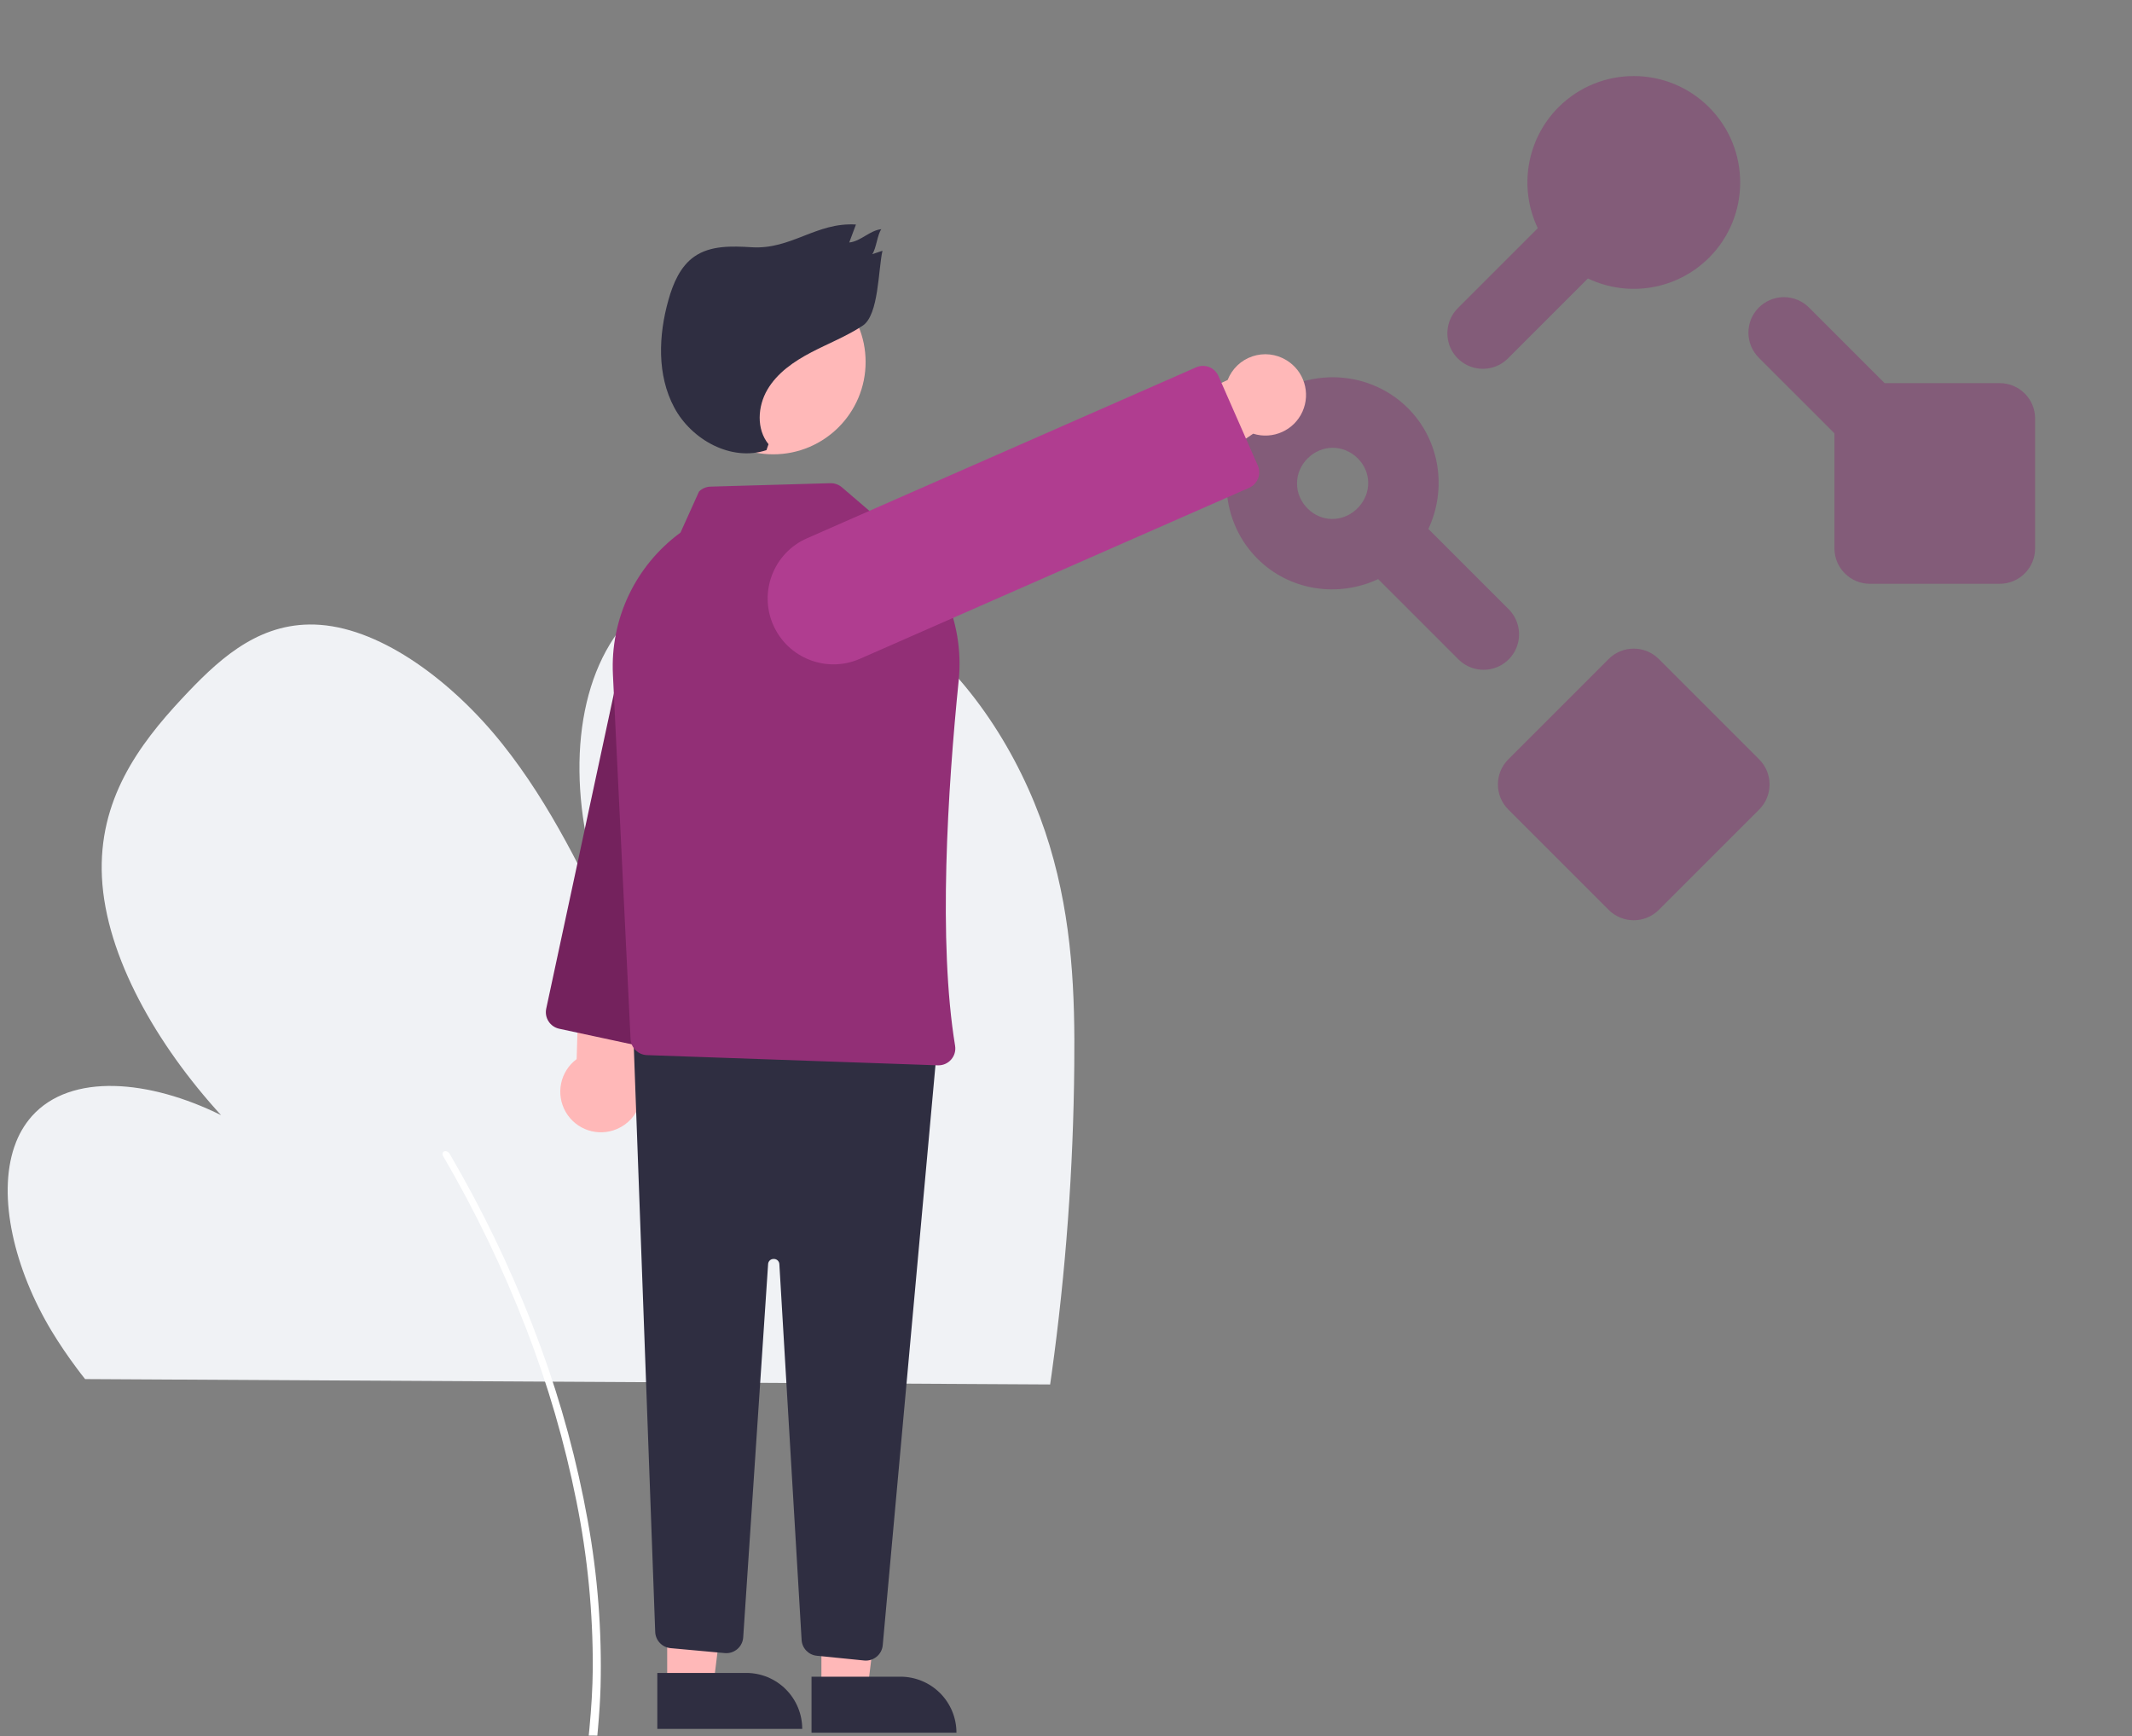 <svg width="97" height="79" viewBox="0 0 97 79" fill="none" xmlns="http://www.w3.org/2000/svg">
<rect x="0" y="0" width="97" height="79" fill="#808080" stroke="none"/>
<path opacity="0.5" fill-rule="evenodd" clip-rule="evenodd" d="M57.211 18.576C55.333 20.453 55.333 23.547 57.211 25.424C58.687 26.9 60.906 27.196 62.703 26.351L66.341 29.989C66.747 30.407 67.346 30.573 67.909 30.425C68.472 30.277 68.912 29.838 69.06 29.275C69.208 28.712 69.041 28.113 68.624 27.707L64.986 24.069C65.831 22.271 65.535 20.052 64.059 18.576C62.181 16.698 59.088 16.698 57.211 18.576ZM70.907 4.88C69.46 6.331 69.083 8.536 69.966 10.386L66.341 14.011C65.924 14.416 65.757 15.015 65.905 15.579C66.053 16.142 66.493 16.581 67.056 16.729C67.619 16.877 68.218 16.711 68.624 16.293L72.246 12.671C74.097 13.555 76.304 13.177 77.755 11.728C79.646 9.837 79.646 6.771 77.755 4.88C75.864 2.989 72.798 2.989 70.907 4.88ZM61.776 20.859C61.132 20.215 60.137 20.215 59.493 20.859C58.849 21.503 58.849 22.497 59.493 23.141C60.113 23.761 61.052 23.769 61.696 23.195C61.711 23.177 61.727 23.16 61.743 23.144C61.77 23.116 61.798 23.089 61.827 23.063C62.403 22.419 62.397 21.479 61.776 20.859ZM80.004 14.013C79.384 14.652 79.399 15.672 80.037 16.293L83.462 19.717L83.462 24.951C83.462 25.842 84.185 26.565 85.075 26.565L90.978 26.565C91.87 26.567 92.592 25.844 92.592 24.951L92.592 19.049C92.593 18.157 91.871 17.435 90.978 17.435H85.744L82.32 14.011C82.016 13.698 81.598 13.522 81.162 13.522C80.725 13.523 80.308 13.7 80.004 14.013ZM68.624 36.837C67.994 36.207 67.994 35.185 68.624 34.555L73.189 29.989C73.819 29.359 74.842 29.359 75.472 29.989L80.037 34.555C80.668 35.185 80.668 36.207 80.037 36.837L75.472 41.403C74.842 42.033 73.819 42.033 73.189 41.403L68.624 36.837Z" fill="#873873"/>
<path d="M48.876 48.497C48.835 53.186 48.491 57.867 47.848 62.511C47.825 62.674 47.801 62.837 47.778 63L3.872 62.755C3.743 62.593 3.616 62.429 3.493 62.263C3.083 61.714 2.699 61.149 2.346 60.565C0.651 57.752 -0.125 54.457 0.652 52.184L0.666 52.149C0.834 51.651 1.099 51.192 1.445 50.797C3.218 48.801 6.803 49.133 10.056 50.744C7.138 47.55 4.815 43.52 4.638 39.922C4.465 36.413 6.3 33.906 8.29 31.776C8.356 31.705 8.421 31.637 8.486 31.568C8.518 31.533 8.551 31.5 8.583 31.465C10.136 29.841 11.946 28.241 14.566 28.434C17.44 28.647 20.626 31.054 22.86 33.859C25.094 36.662 26.579 39.846 28.084 42.954C29.59 46.059 31.22 49.244 33.638 51.899C30.363 47.757 27.723 43.044 26.748 38.461C25.773 33.877 26.631 29.475 29.549 27.316C30.435 26.681 31.461 26.267 32.539 26.11C32.665 26.089 32.793 26.072 32.923 26.057C35.625 25.75 38.851 26.684 41.595 28.918C44.618 31.377 46.713 35.023 47.756 38.484C48.798 41.944 48.91 45.276 48.876 48.497Z" fill="#F0F2F5"/>
<path d="M27.324 76.766C27.305 77.394 27.263 78.013 27.209 78.626C27.198 78.744 27.188 78.861 27.177 78.978L26.786 78.976C26.798 78.859 26.81 78.742 26.82 78.624C26.903 77.739 26.962 76.843 26.97 75.923C26.98 73.372 26.732 70.826 26.228 68.326C25.692 65.633 24.923 62.993 23.93 60.434C22.887 57.734 21.63 55.123 20.17 52.625C20.143 52.584 20.13 52.535 20.136 52.486C20.152 52.374 20.3 52.341 20.411 52.448C20.433 52.469 20.452 52.493 20.468 52.519C20.648 52.83 20.825 53.141 20.999 53.453C22.405 55.966 23.608 58.586 24.598 61.289C25.54 63.857 26.257 66.502 26.74 69.194C27.193 71.691 27.388 74.228 27.324 76.766V76.766Z" fill="white"/>
<path d="M28.066 51.377C28.567 51.166 28.95 50.744 29.111 50.224C29.271 49.705 29.194 49.14 28.898 48.683L30.462 40.505L26.477 40.194L26.236 48.194C25.485 48.753 25.27 49.786 25.737 50.598C26.204 51.41 27.204 51.744 28.066 51.377Z" fill="#FFB8B8"/>
<path d="M30.708 47.156L34.768 28.249C35.115 26.632 34.085 25.039 32.468 24.692C30.851 24.345 29.259 25.374 28.912 26.991L24.852 45.898C24.763 46.314 25.027 46.723 25.443 46.813L29.793 47.747C29.993 47.79 30.202 47.752 30.373 47.641C30.545 47.53 30.665 47.355 30.708 47.156V47.156Z" fill="#74225D"/>
<path d="M37.372 76.898H39.47L40.468 68.805L37.371 68.805L37.372 76.898V76.898Z" fill="#FFB8B8"/>
<path d="M40.968 76.298H36.922V78.846H43.516V78.846C43.516 78.17 43.247 77.522 42.77 77.044C42.292 76.567 41.644 76.298 40.968 76.298V76.298Z" fill="#2F2E41"/>
<path d="M30.355 76.726H32.453L33.451 68.634L30.355 68.634L30.355 76.726V76.726Z" fill="#FFB8B8"/>
<path d="M33.952 76.127H29.906V78.674H36.499V78.674C36.499 77.999 36.231 77.351 35.753 76.873C35.276 76.395 34.628 76.127 33.952 76.127Z" fill="#2F2E41"/>
<path d="M39.885 75.388C40.044 75.258 40.144 75.069 40.162 74.864L42.601 48.034C42.62 47.824 42.552 47.615 42.412 47.456C42.273 47.297 42.074 47.203 41.863 47.195L29.63 46.736C29.416 46.728 29.209 46.81 29.057 46.961C28.906 47.113 28.824 47.32 28.832 47.534L29.81 74.261C29.825 74.648 30.124 74.964 30.51 74.999L32.976 75.224C33.183 75.243 33.388 75.177 33.546 75.042C33.704 74.908 33.8 74.715 33.814 74.508L34.946 57.529C34.948 57.463 34.976 57.401 35.024 57.355C35.072 57.31 35.136 57.287 35.202 57.289H35.203C35.269 57.287 35.334 57.311 35.382 57.356C35.43 57.402 35.457 57.465 35.459 57.531L36.471 74.624C36.492 75.003 36.786 75.309 37.164 75.345L39.318 75.561C39.523 75.582 39.727 75.519 39.885 75.388H39.885Z" fill="#2F2E41"/>
<circle r="4.203" transform="matrix(-1 0 0 1 35.18 16.471)" fill="#FFB8B8"/>
<path d="M43.274 48.216C43.425 48.044 43.492 47.813 43.454 47.587C42.678 42.87 43.115 35.937 43.619 30.951C43.887 28.26 42.696 25.63 40.498 24.055L38.302 22.173C38.157 22.049 37.97 21.984 37.779 21.988L32.326 22.144C32.129 22.149 31.942 22.23 31.803 22.369L30.961 24.235L30.952 24.242C28.912 25.741 27.761 28.163 27.886 30.692L28.689 47.28C28.71 47.68 29.033 47.998 29.433 48.013L42.669 48.478C42.678 48.478 42.686 48.478 42.695 48.478C42.917 48.479 43.128 48.383 43.274 48.216V48.216Z" fill="#922F76"/>
<path d="M58.526 16.389C58.061 16.105 57.495 16.042 56.98 16.216C56.464 16.39 56.052 16.783 55.855 17.29L48.309 20.811L50.391 24.224L57.017 19.735C57.91 20.017 58.873 19.586 59.258 18.732C59.642 17.878 59.328 16.872 58.526 16.389L58.526 16.389Z" fill="#FFB8B8"/>
<path d="M57.239 21.773C57.313 21.582 57.309 21.37 57.226 21.183L55.436 17.11C55.265 16.721 54.811 16.544 54.421 16.715L36.717 24.494C35.203 25.159 34.515 26.926 35.18 28.441C35.846 29.955 37.613 30.643 39.127 29.978L56.831 22.198C56.981 22.133 57.106 22.021 57.187 21.88C57.207 21.846 57.224 21.81 57.239 21.773Z" fill="#B03D90"/>
<path d="M34.965 20.213C34.407 19.529 34.468 18.488 34.916 17.728C35.363 16.968 36.122 16.445 36.904 16.036C37.685 15.627 38.515 15.306 39.251 14.819C39.986 14.332 39.954 12.271 40.15 11.411L39.683 11.567C39.862 11.337 39.92 10.659 40.099 10.429C39.572 10.481 39.166 10.982 38.638 11.034L38.943 10.217C37.133 10.105 36.008 11.363 34.199 11.251C33.302 11.196 32.328 11.161 31.591 11.675C30.951 12.121 30.626 12.893 30.414 13.644C29.957 15.257 29.886 17.063 30.675 18.542C31.464 20.021 33.282 21.017 34.871 20.483L34.965 20.213Z" fill="#2F2E41"/>
</svg>

